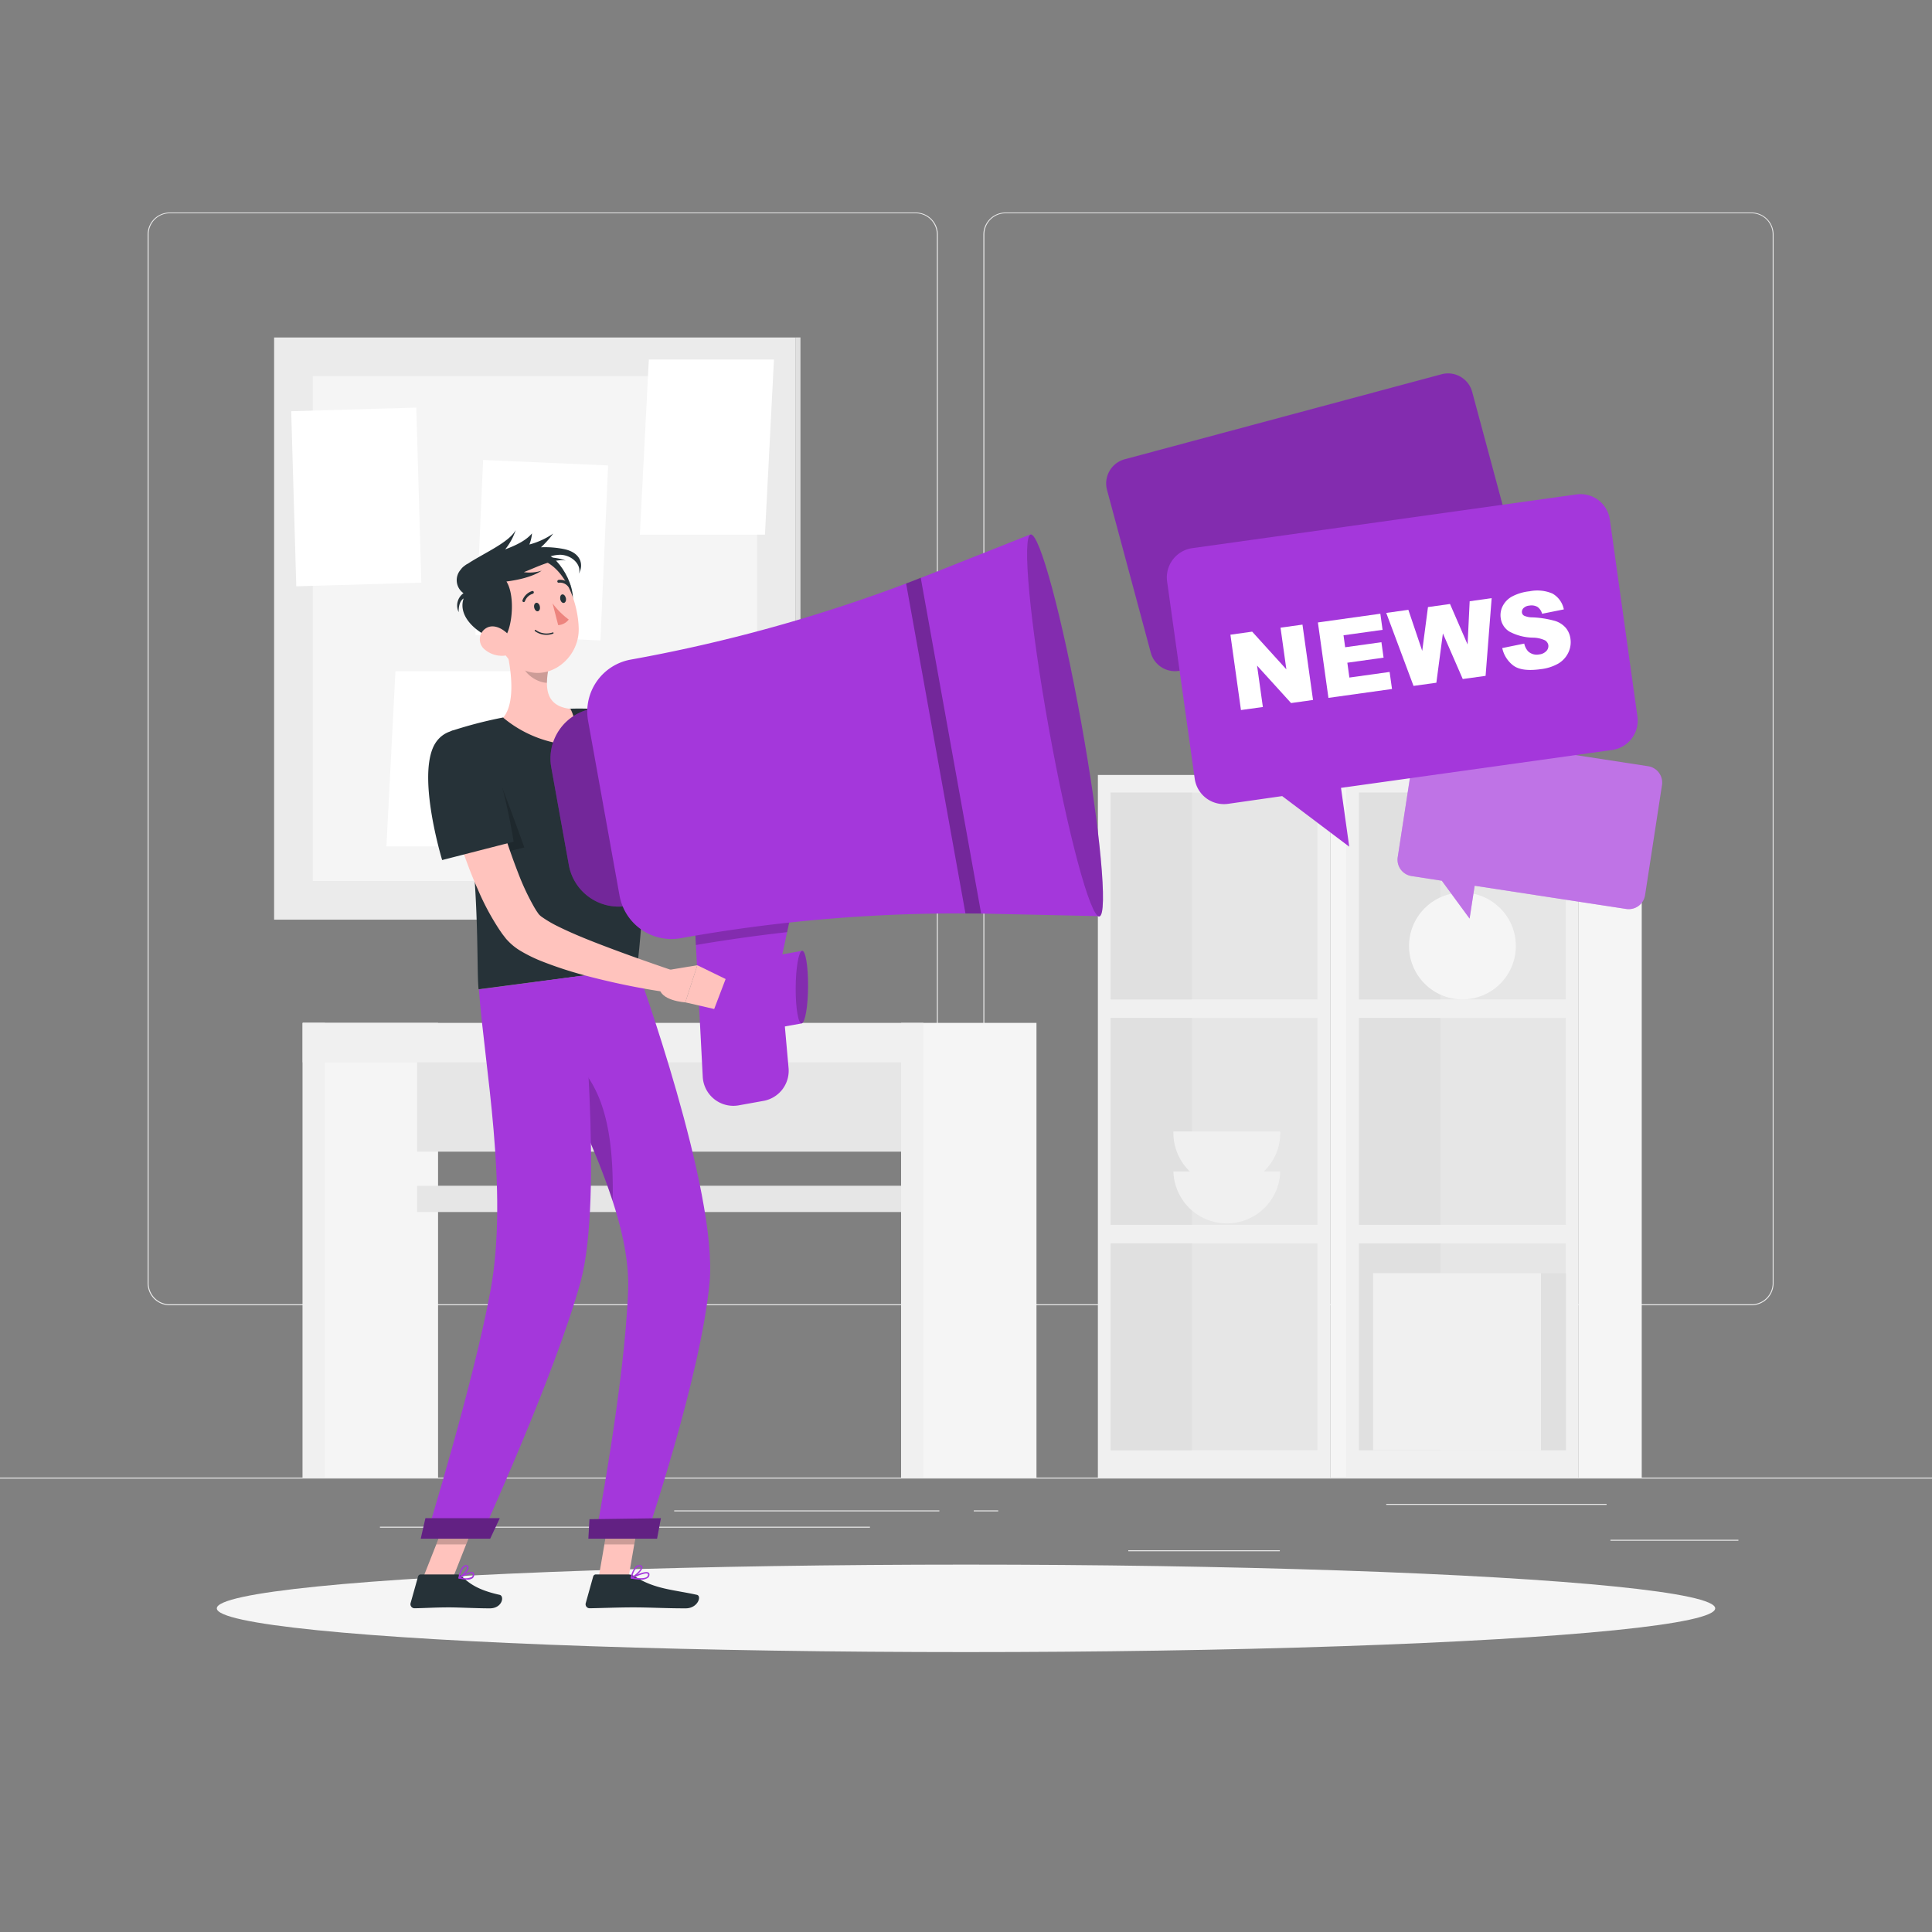 <svg xmlns="http://www.w3.org/2000/svg" viewBox="0 0 500 500"><rect x="0" y="0" width="500" height="500" fill="#808080" stroke="none"/><g id="freepik--background-complete--inject-23"><rect y="382.4" width="500" height="0.25" style="fill:#ebebeb"></rect><rect x="416.78" y="398.49" width="33.12" height="0.25" style="fill:#ebebeb"></rect><rect x="292" y="401.21" width="39.22" height="0.25" style="fill:#ebebeb"></rect><rect x="358.76" y="389.21" width="57.02" height="0.25" style="fill:#ebebeb"></rect><rect x="174.48" y="390.89" width="68.63" height="0.25" style="fill:#ebebeb"></rect><rect x="252.01" y="390.89" width="6.33" height="0.25" style="fill:#ebebeb"></rect><rect x="98.33" y="395.11" width="126.81" height="0.25" style="fill:#ebebeb"></rect><path d="M237,337.8H43.91a5.71,5.71,0,0,1-5.7-5.71V60.66A5.71,5.71,0,0,1,43.91,55H237a5.71,5.71,0,0,1,5.71,5.71V332.09A5.71,5.71,0,0,1,237,337.8ZM43.91,55.2a5.46,5.46,0,0,0-5.45,5.46V332.09a5.46,5.46,0,0,0,5.45,5.46H237a5.47,5.47,0,0,0,5.46-5.46V60.66A5.47,5.47,0,0,0,237,55.2Z" style="fill:#ebebeb"></path><path d="M453.31,337.8H260.21a5.72,5.72,0,0,1-5.71-5.71V60.66A5.72,5.72,0,0,1,260.21,55h193.1A5.71,5.71,0,0,1,459,60.66V332.09A5.71,5.71,0,0,1,453.31,337.8ZM260.21,55.2a5.47,5.47,0,0,0-5.46,5.46V332.09a5.47,5.47,0,0,0,5.46,5.46h193.1a5.47,5.47,0,0,0,5.46-5.46V60.66a5.47,5.47,0,0,0-5.46-5.46Z" style="fill:#ebebeb"></path><rect x="78.33" y="264.72" width="35.03" height="117.68" transform="translate(191.7 647.12) rotate(180)" style="fill:#f5f5f5"></rect><rect x="78.33" y="264.72" width="5.78" height="117.68" transform="translate(162.44 647.12) rotate(180)" style="fill:#f0f0f0"></rect><rect x="107.97" y="268.61" width="133.02" height="29.44" style="fill:#e6e6e6"></rect><rect x="107.97" y="306.87" width="133.02" height="6.8" style="fill:#e6e6e6"></rect><rect x="78.33" y="264.72" width="154.88" height="10.22" style="fill:#f0f0f0"></rect><rect x="233.21" y="264.72" width="35.03" height="117.68" transform="translate(501.45 647.12) rotate(180)" style="fill:#f5f5f5"></rect><rect x="233.21" y="264.72" width="5.78" height="117.68" transform="translate(472.2 647.12) rotate(180)" style="fill:#f0f0f0"></rect><rect x="223.28" y="261.41" width="181.84" height="60.13" transform="translate(605.67 -22.72) rotate(90)" style="fill:#f0f0f0"></rect><rect x="287.43" y="205.12" width="53.53" height="53.53" transform="translate(546.08 -82.32) rotate(90)" style="fill:#e6e6e6"></rect><rect x="287.43" y="263.45" width="53.53" height="53.53" transform="translate(604.41 -23.98) rotate(90)" style="fill:#e6e6e6"></rect><rect x="287.43" y="321.78" width="53.53" height="53.53" transform="translate(662.74 34.35) rotate(90)" style="fill:#e6e6e6"></rect><rect x="271.2" y="221.35" width="53.53" height="21.05" transform="translate(529.84 -66.08) rotate(90)" style="fill:#e0e0e0"></rect><rect x="271.2" y="279.69" width="53.53" height="21.05" transform="translate(588.17 -7.75) rotate(90)" style="fill:#e0e0e0"></rect><rect x="271.2" y="338.02" width="53.53" height="21.05" transform="translate(646.51 50.59) rotate(90)" style="fill:#e0e0e0"></rect><rect x="261.5" y="283.31" width="181.84" height="16.33" transform="translate(643.9 -60.95) rotate(90)" style="fill:#f5f5f5"></rect><rect x="287.56" y="261.41" width="181.84" height="60.13" transform="translate(669.96 -87) rotate(90)" style="fill:#f0f0f0"></rect><rect x="351.72" y="205.12" width="53.53" height="53.53" transform="translate(610.36 -146.6) rotate(90)" style="fill:#e6e6e6"></rect><rect x="351.72" y="263.45" width="53.53" height="53.53" transform="translate(668.7 -88.27) rotate(90)" style="fill:#e6e6e6"></rect><rect x="351.72" y="321.78" width="53.53" height="53.53" transform="translate(727.03 -29.93) rotate(90)" style="fill:#e6e6e6"></rect><rect x="335.48" y="221.35" width="53.53" height="21.05" transform="translate(594.13 -130.36) rotate(90)" style="fill:#e0e0e0"></rect><rect x="335.48" y="279.69" width="53.53" height="21.05" transform="translate(652.46 -72.03) rotate(90)" style="fill:#e0e0e0"></rect><rect x="335.48" y="338.02" width="53.53" height="21.05" transform="translate(710.79 -13.7) rotate(90)" style="fill:#e0e0e0"></rect><rect x="325.79" y="283.31" width="181.84" height="16.33" transform="translate(708.19 -125.23) rotate(90)" style="fill:#f5f5f5"></rect><circle cx="378.48" cy="244.82" r="13.82" transform="translate(-62.26 339.33) rotate(-45)" style="fill:#f5f5f5"></circle><path d="M331.33,303.16a13.83,13.83,0,0,1-27.65,0Z" style="fill:#f0f0f0"></path><path d="M331.33,292.82a13.83,13.83,0,1,1-27.65,0Z" style="fill:#f0f0f0"></path><rect x="355.35" y="329.5" width="43.46" height="45.81" transform="translate(754.16 704.81) rotate(180)" style="fill:#f0f0f0"></rect><rect x="398.81" y="329.5" width="6.43" height="45.81" style="fill:#e0e0e0"></rect><rect x="366.66" y="133.59" width="17.28" height="66.96" transform="translate(750.6 334.15) rotate(180)" style="fill:#e6e6e6"></rect><polygon points="319.81 200.56 377.16 200.56 385.82 122.18 328.47 122.18 319.81 200.56" style="fill:#f0f0f0"></polygon><polygon points="313.6 200.56 372.83 200.56 381.5 122.18 322.26 122.18 313.6 200.56" style="fill:#f5f5f5"></polygon><polygon points="355.76 200.56 367.26 200.56 354.01 122.18 342.52 122.18 355.76 200.56" style="fill:#fafafa"></polygon><polygon points="345.52 200.56 349.98 200.56 336.73 122.18 332.27 122.18 345.52 200.56" style="fill:#fafafa"></polygon><rect x="63.11" y="95.17" width="150.67" height="135" transform="translate(301.11 24.23) rotate(90)" style="fill:#ebebeb"></rect><rect x="131.22" y="162.06" width="150.67" height="1.22" transform="translate(369.22 -43.89) rotate(90)" style="fill:#e0e0e0"></rect><rect x="80.94" y="97.33" width="115" height="130.67" transform="translate(276.88 325.33) rotate(180)" style="fill:#f5f5f5"></rect><rect x="147.52" y="189.67" width="32.39" height="45.33" transform="translate(327.42 424.67) rotate(180)" style="fill:#fff"></rect><polygon points="100.01 219.04 132.39 219.04 134.72 173.71 102.34 173.71 100.01 219.04" style="fill:#fff"></polygon><polygon points="165.59 138.38 197.97 138.38 200.3 93.04 167.92 93.04 165.59 138.38" style="fill:#fff"></polygon><rect x="124.03" y="119.73" width="32.38" height="45.33" transform="translate(274.06 290.79) rotate(-177.49)" style="fill:#fff"></rect><rect x="76.01" y="105.93" width="32.38" height="45.33" transform="translate(188.09 254.48) rotate(178.34)" style="fill:#fff"></rect></g><g id="freepik--Shadow--inject-23"><ellipse id="freepik--path--inject-23" cx="250" cy="416.24" rx="193.89" ry="11.32" style="fill:#f5f5f5"></ellipse></g><g id="freepik--Character--inject-23"><polygon points="154.92 408.35 162.65 408.35 165.74 390.46 158.01 390.46 154.92 408.35" style="fill:#ffc3bd"></polygon><polygon points="109.49 408.35 117.22 408.35 124.28 390.46 116.55 390.46 109.49 408.35" style="fill:#ffc3bd"></polygon><path d="M118.3,407.46h-9.42a.72.72,0,0,0-.68.52l-1.93,6.87a1.06,1.06,0,0,0,1,1.37c3-.05,5.26-.23,9.07-.23,2.35,0,7.17.25,10.42.25s3.85-3.21,2.54-3.5c-5.88-1.3-8-3.1-9.82-4.81A1.78,1.78,0,0,0,118.3,407.46Z" style="fill:#263238"></path><path d="M162.64,407.46h-8.43a.73.73,0,0,0-.69.52l-1.92,6.87a1.05,1.05,0,0,0,1,1.37c3-.05,7.45-.23,11.27-.23,4.48,0,8.32.25,13.57.25,3.17,0,4.23-3.21,2.92-3.5-6-1.32-10.89-1.46-15.92-4.68A3.41,3.41,0,0,0,162.64,407.46Z" style="fill:#263238"></path><path d="M162.24,187.09c4.08,2.56,8.37,5.14,12.6,7.59s8.53,4.83,12.83,6.89c1.07.53,2.14,1,3.21,1.48.53.24,1.06.43,1.59.65l.8.33.65.24a7.81,7.81,0,0,0,4.37.55,8.06,8.06,0,0,0,4.15-2.57,19.39,19.39,0,0,0,1.93-2.44c.3-.45.59-.92.86-1.4L206,197l5.66,1.3a20.93,20.93,0,0,1-.37,2.24c-.16.7-.34,1.4-.56,2.1a20.24,20.24,0,0,1-1.77,4.12,17.66,17.66,0,0,1-3,3.87,14.72,14.72,0,0,1-4.42,3,14.94,14.94,0,0,1-5.35,1.22,17.89,17.89,0,0,1-5.13-.51c-.38-.09-.84-.19-1.16-.3l-1-.31c-.65-.21-1.32-.41-1.95-.64-1.26-.47-2.56-.91-3.77-1.43a140.15,140.15,0,0,1-14.11-6.79c-2.27-1.24-4.51-2.51-6.71-3.85s-4.37-2.66-6.58-4.15Z" style="fill:#ffc3bd"></path><path d="M150.61,194.22c1.53,7.38,20.1,18,20.1,18l6.77-17.79s-5.29-3.31-13.19-8.59S148.92,186.12,150.61,194.22Z" style="fill:#263238"></path><path d="M203.85,199.85l5.37-8.43,4,9.18s-3.18,4.82-8.09,2.34Z" style="fill:#ffc3bd"></path><polygon points="216.07 188.23 218.7 195.11 213.23 200.59 209.22 191.42 216.07 188.23" style="fill:#ffc3bd"></polygon><polygon points="165.74 390.47 164.14 399.69 156.42 399.69 158.01 390.47 165.74 390.47" style="opacity:0.2"></polygon><polygon points="116.55 390.47 124.28 390.47 120.63 399.69 112.91 399.69 116.55 390.47" style="opacity:0.2"></polygon><path d="M159.57,184s10.73,22.12,5.29,66.64l-41,5.38c-.74-6.3,1-37.73-7.27-66.78a111.17,111.17,0,0,1,13.59-3.55,151.52,151.52,0,0,1,17.41-2.28A75.3,75.3,0,0,1,159.57,184Z" style="fill:#263238"></path><path d="M116.63,189.26l.18-.06c4-1.12,8.61,3.1,11.07,9.26,3.59,9,7.82,20.87,7.82,20.87l-13.25,3.17A182.67,182.67,0,0,0,116.63,189.26Z" style="opacity:0.2"></path><path d="M130.51,165.73c1.51,5.5,3.35,15.7-.29,20a30.87,30.87,0,0,0,16.61,7c3.83-4.07.8-9.27.8-9.27-6.36-.69-6.53-5.38-5.76-9.91Z" style="fill:#ffc3bd"></path><path d="M162.42,234.42h0l-9.19-51h0a13.08,13.08,0,0,0-10.56,15.19l4.55,25.28A13.09,13.09,0,0,0,162.42,234.42Z" style="fill:#A437DB"></path><path d="M162.42,234.42h0l-9.19-51h0a13.08,13.08,0,0,0-10.56,15.19l4.55,25.28A13.09,13.09,0,0,0,162.42,234.42Z" style="opacity:0.3"></path><path d="M197.63,284.9l-6.44,1.16a7.93,7.93,0,0,1-9.32-7.39l-2.65-51a7.91,7.91,0,0,1,6.51-8.21l11.91-2.15a7.93,7.93,0,0,1,9.15,9.45L202,249.18a8,8,0,0,0-.14,2.35l2.22,24.87A7.92,7.92,0,0,1,197.63,284.9Z" style="fill:#A437DB"></path><path d="M197.64,217.29l-11.91,2.14a7.93,7.93,0,0,0-6.51,8.21l.87,16.93q11.78-2,23.62-3.33l3.08-14.52A7.92,7.92,0,0,0,197.64,217.29Z" style="opacity:0.2"></path><polygon points="207.48 264.86 196.65 266.8 196.74 248.02 207.57 246.07 207.48 264.86" style="fill:#A437DB"></polygon><path d="M209.12,255.17c0,5.19-.76,9.53-1.64,9.68s-1.58-3.91-1.56-9.1.76-9.52,1.65-9.68S209.15,250,209.12,255.17Z" style="fill:#A437DB"></path><path d="M209.12,255.17c0,5.19-.76,9.53-1.64,9.68s-1.58-3.91-1.56-9.1.76-9.52,1.65-9.68S209.15,250,209.12,255.17Z" style="opacity:0.2"></path><path d="M163.2,170.71h0a13.67,13.67,0,0,0-11,15.86l8.14,45.23a13.66,13.66,0,0,0,15.86,11h0a405.94,405.94,0,0,1,80.57-6.31l27.77.61-17.78-98.83-25.82,10.25A405.17,405.17,0,0,1,163.2,170.71Z" style="fill:#A437DB"></path><path d="M234.5,151l15.36,85.41c1.35,0,2.71,0,4.06,0l-15.64-86.9C237,150.07,235.76,150.55,234.5,151Z" style="opacity:0.3"></path><path d="M279.82,187c4.91,27.29,7,49.75,4.7,50.17s-8.17-21.37-13.08-48.66-7-49.75-4.7-50.17S274.91,159.66,279.82,187Z" style="fill:#A437DB"></path><path d="M279.82,187c4.91,27.29,7,49.75,4.7,50.17s-8.17-21.37-13.08-48.66-7-49.75-4.7-50.17S274.91,159.66,279.82,187Z" style="opacity:0.2"></path><path d="M135.14,168.91l6.72,4.61a18.4,18.4,0,0,0-.31,3.18c-2.41,0-5.88-2.24-6.32-4.72A8.56,8.56,0,0,1,135.14,168.91Z" style="opacity:0.2"></path><path d="M140.81,143.28c4.06.37,10.18,11.28,6.11,15.12S133.12,142.57,140.81,143.28Z" style="fill:#263238"></path><path d="M126.56,158.84c2.37,7.2,3.38,11.55,8.08,14.13,7.06,3.88,15.28-2.38,15.13-10.27-.13-7.1-4-17.68-11.94-18.3A11.11,11.11,0,0,0,126.56,158.84Z" style="fill:#ffc3bd"></path><path d="M146,142.11a24.52,24.52,0,0,0-6-.47,24.55,24.55,0,0,0,3.17-3.55,20,20,0,0,1-6.17,2.83,10,10,0,0,0,.68-2.88c-1.53,1.84-4.13,3.09-6.94,4.14a16.21,16.21,0,0,0,2.73-5c-1.75,3.23-8.32,6-12.46,8.75l-.06,0a6.74,6.74,0,0,0-.83.58l0,0a3.36,3.36,0,0,0-.86.88,4.11,4.11,0,0,0,.7,6.13,3.91,3.91,0,0,0-1.25,4.91c-.06-1.4.27-2.93,1.28-3.55-1.7,4.92,4,9.56,9.08,10.87,3,.76,4.84-10.72,2-15.26,3.85-.49,7.14-1.45,9.11-2.81a10.16,10.16,0,0,1-4.6.39c3.7-1.46,7.68-3.52,10.82-3a13.44,13.44,0,0,0-4.72-.81,9.25,9.25,0,0,1,3.35-.69c3.37.14,5.59,3,4.73,4.92C151.05,146.42,150.58,143.08,146,142.11Z" style="fill:#263238"></path><path d="M125.34,168a6.88,6.88,0,0,0,5.18,1.69c2.53-.24,3-2.76,1.68-4.7-1.22-1.74-4-3.72-6.24-2.51A3.37,3.37,0,0,0,125.34,168Z" style="fill:#ffc3bd"></path><path d="M164.86,250.66s21,57.73,18.77,81.28c-2.29,24.51-16.48,66-16.48,66H154.06s7.68-40,8.5-64.09c.89-26.23-23.15-59.4-24.62-79.61Z" style="fill:#A437DB"></path><path d="M143.44,270.56a5.76,5.76,0,0,0-1.52-.69c4.6,12.39,12.05,26.84,16.63,40.94C159.05,287.5,154,277.12,143.44,270.56Z" style="opacity:0.2"></path><path d="M150.33,252.57s6,57.1-.09,79.21c-6.67,24.22-25.87,66.12-25.87,66.12H110.22S122.54,358,126.94,334c4.78-26-1.63-58.61-3-77.94Z" style="fill:#A437DB"></path><polygon points="126.86 398.21 108.89 398.21 110.1 392.91 129.34 392.91 126.86 398.21" style="fill:#A437DB"></polygon><polygon points="126.86 398.21 108.89 398.21 110.1 392.91 129.34 392.91 126.86 398.21" style="opacity:0.4"></polygon><polygon points="170.05 398.21 152.27 398.21 152.56 393.17 171.04 392.91 170.05 398.21" style="fill:#A437DB"></polygon><polygon points="170.05 398.21 152.27 398.21 152.56 393.17 171.04 392.91 170.05 398.21" style="opacity:0.4"></polygon><path d="M138.27,157.33c.15.59.6,1,1,.85s.58-.71.43-1.31-.6-1-1-.85S138.11,156.73,138.27,157.33Z" style="fill:#263238"></path><path d="M145,155.16c.16.6.6,1,1,.86s.59-.72.43-1.31-.6-1-1-.86S144.89,154.56,145,155.16Z" style="fill:#263238"></path><path d="M143,156.15a20.48,20.48,0,0,0,4.19,4.19,3.75,3.75,0,0,1-2.73,1.45Z" style="fill:#ed847e"></path><path d="M143.12,164a5,5,0,0,1-4.69-.68.18.18,0,0,1,0-.26.18.18,0,0,1,.25,0,4.74,4.74,0,0,0,4.36.61.17.17,0,0,1,.22.12A.2.2,0,0,1,143.12,164Z" style="fill:#263238"></path><path d="M135.66,155.8a.45.45,0,0,1-.23,0,.35.35,0,0,1-.2-.47,3.91,3.91,0,0,1,2.49-2.37.35.35,0,0,1,.43.27.41.41,0,0,1-.29.45h0a3.12,3.12,0,0,0-2,1.89A.42.42,0,0,1,135.66,155.8Z" style="fill:#263238"></path><path d="M147.41,151.89a.36.36,0,0,1-.37-.09,2.73,2.73,0,0,0-2.4-1,.33.33,0,0,1-.4-.29.4.4,0,0,1,.31-.43,3.37,3.37,0,0,1,3,1.17.38.38,0,0,1,0,.52A.29.29,0,0,1,147.41,151.89Z" style="fill:#263238"></path><path d="M124.86,195.5c.86,3.35,1.76,6.87,2.73,10.28s1.94,6.84,3,10.2,2.24,6.68,3.49,9.9a62.88,62.88,0,0,0,4.23,9c.2.31.39.67.59.95l.31.45.15.22s0,0,0,0a4.39,4.39,0,0,0,1,.89,30.23,30.23,0,0,0,4,2.34c3,1.49,6.27,2.86,9.57,4.15,6.62,2.58,13.48,5,20.28,7.32l-1.32,5.65a187.47,187.47,0,0,1-21.76-4.48,100,100,0,0,1-10.84-3.56,37.88,37.88,0,0,1-5.64-2.76,15.08,15.08,0,0,1-3.2-2.57L131,243l-.25-.32-.51-.66c-.35-.44-.62-.87-.93-1.31a65.14,65.14,0,0,1-5.62-10.47c-1.56-3.49-2.88-7-4.11-10.57a201,201,0,0,1-6.17-21.51Z" style="fill:#ffc3bd"></path><path d="M112.05,193.51c-3.8,8.86,2.38,29.07,2.38,29.07l18.5-4.75A152.73,152.73,0,0,0,128,196.76C124.8,187.29,115,186.69,112.05,193.51Z" style="fill:#263238"></path><path d="M120.78,408.81a8.85,8.85,0,0,1-2-.28.18.18,0,0,1-.13-.15.2.2,0,0,1,.1-.18c.29-.18,2.87-1.71,3.7-1.27a.54.54,0,0,1,.28.52,1.17,1.17,0,0,1-.43,1A2.42,2.42,0,0,1,120.78,408.81Zm-1.46-.54a3.77,3.77,0,0,0,2.75-.14.79.79,0,0,0,.29-.66.24.24,0,0,0-.11-.22C121.82,407,120.36,407.69,119.32,408.27Z" style="fill:#A437DB"></path><path d="M118.81,408.53l-.09,0a.17.17,0,0,1-.08-.16c0-.1.33-2.33,1.27-3.06a1,1,0,0,1,.79-.23.55.55,0,0,1,.56.47c.11.87-1.53,2.56-2.36,3A.13.13,0,0,1,118.81,408.53Zm1.75-3.13a.72.72,0,0,0-.43.16,4.7,4.7,0,0,0-1.06,2.42c.83-.6,1.89-1.88,1.82-2.39,0,0,0-.15-.25-.18Z" style="fill:#A437DB"></path><path d="M165.78,408.81a12.78,12.78,0,0,1-2.41-.28.16.16,0,0,1-.14-.15.19.19,0,0,1,.11-.19c.36-.18,3.55-1.76,4.46-1.23a.55.55,0,0,1,.28.48,1.09,1.09,0,0,1-.4.89A3,3,0,0,1,165.78,408.81Zm-1.79-.54c1.69.28,3,.21,3.46-.21a.71.71,0,0,0,.26-.59.2.2,0,0,0-.1-.19C167.11,407,165.3,407.66,164,408.27Z" style="fill:#A437DB"></path><path d="M163.4,408.53a.17.17,0,0,1-.1,0,.18.18,0,0,1-.07-.17,5.52,5.52,0,0,1,1.37-3,1.43,1.43,0,0,1,1-.32c.5.06.63.31.66.52.09.87-1.86,2.54-2.81,3Zm2.07-3.13a1,1,0,0,0-.65.24,4.54,4.54,0,0,0-1.16,2.38c1-.57,2.32-1.88,2.26-2.41,0,0,0-.17-.34-.2Z" style="fill:#A437DB"></path><path d="M172.74,251.07l7.73-1.27-3.11,9.61s-6.74-.39-6.73-4.07Z" style="fill:#ffc3bd"></path><polygon points="187.79 253.37 184.83 261.13 177.36 259.41 180.47 249.8 187.79 253.37" style="fill:#ffc3bd"></polygon></g><g id="freepik--News--inject-23"><path d="M392.33,143.53,381,101.43a6.47,6.47,0,0,0-7.93-4.57l-82,22a6.48,6.48,0,0,0-4.57,7.94l11.32,42.1a6.48,6.48,0,0,0,7.93,4.58l11.57-3.11,15.93,9.17L329.86,167l57.9-15.56A6.48,6.48,0,0,0,392.33,143.53Z" style="fill:#A437DB"></path><path d="M392.33,143.53,381,101.43a6.47,6.47,0,0,0-7.93-4.57l-82,22a6.48,6.48,0,0,0-4.57,7.94l11.32,42.1a6.48,6.48,0,0,0,7.93,4.58l11.57-3.11,15.93,9.17L329.86,167l57.9-15.56A6.48,6.48,0,0,0,392.33,143.53Z" style="opacity:0.2"></path><path d="M425.74,231.68l4.38-28.5a4.28,4.28,0,0,0-3.58-4.88L371,189.76a4.27,4.27,0,0,0-4.88,3.58l-4.39,28.5a4.28,4.28,0,0,0,3.58,4.88l7.83,1.21,7.19,9.8,1.31-8.5,39.18,6A4.28,4.28,0,0,0,425.74,231.68Z" style="fill:#A437DB"></path><path d="M425.74,231.68l4.38-28.5a4.28,4.28,0,0,0-3.58-4.88L371,189.76a4.27,4.27,0,0,0-4.88,3.58l-4.39,28.5a4.28,4.28,0,0,0,3.58,4.88l7.83,1.21,7.19,9.8,1.31-8.5,39.18,6A4.28,4.28,0,0,0,425.74,231.68Z" style="fill:#fff;opacity:0.3"></path><path d="M423.77,185.48l-7.14-51a7.66,7.66,0,0,0-8.65-6.52l-99.41,13.9a7.66,7.66,0,0,0-6.52,8.65l7.14,51a7.64,7.64,0,0,0,8.64,6.52l14-2,17.35,13.09-2.13-15.22,70.17-9.81A7.67,7.67,0,0,0,423.77,185.48Z" style="fill:#A437DB"></path><path d="M318.43,164.26l5.63-.79,8.85,9.76-1.51-10.79,5.68-.79,2.73,19.5-5.68.8-8.8-9.69,1.5,10.71-5.67.79Z" style="fill:#fff"></path><path d="M341.07,161.09l16.16-2.26.58,4.17-10.11,1.41.43,3.1,9.38-1.31.56,4-9.38,1.31.53,3.84,10.41-1.45.62,4.41-16.45,2.3Z" style="fill:#fff"></path><path d="M358.76,158.62l5.72-.8,3.59,10.63,1.49-11.34,5.7-.8,4.55,10.48.54-11.19,5.69-.8-1.57,20.11-5.91.82-5.14-11.8-1.69,12.76-5.91.82Z" style="fill:#fff"></path><path d="M388.78,167.72l5.69-1.16a4.4,4.4,0,0,0,1,2,3.25,3.25,0,0,0,2.83.81,2.94,2.94,0,0,0,1.9-.89,1.84,1.84,0,0,0,.51-1.5,1.82,1.82,0,0,0-.86-1.26,7.74,7.74,0,0,0-3.24-.7,13.3,13.3,0,0,1-6-1.58,4.82,4.82,0,0,1-2.23-3.52,5.16,5.16,0,0,1,.48-3,5.87,5.87,0,0,1,2.32-2.47,12.39,12.39,0,0,1,4.69-1.43,10,10,0,0,1,5.9.59,6.06,6.06,0,0,1,2.95,4.1l-5.63,1.13a3.11,3.11,0,0,0-1.22-1.79,3.16,3.16,0,0,0-2.09-.32,2.42,2.42,0,0,0-1.52.67,1.39,1.39,0,0,0-.38,1.16,1.1,1.1,0,0,0,.56.78,5.05,5.05,0,0,0,2.12.43,25.69,25.69,0,0,1,5.9.93,6.07,6.07,0,0,1,2.79,1.82,5.53,5.53,0,0,1,1.18,2.78,6.22,6.22,0,0,1-.55,3.6,6.58,6.58,0,0,1-2.56,2.81,11.81,11.81,0,0,1-4.59,1.47q-5,.7-7.16-1A7.69,7.69,0,0,1,388.78,167.72Z" style="fill:#fff"></path></g></svg>